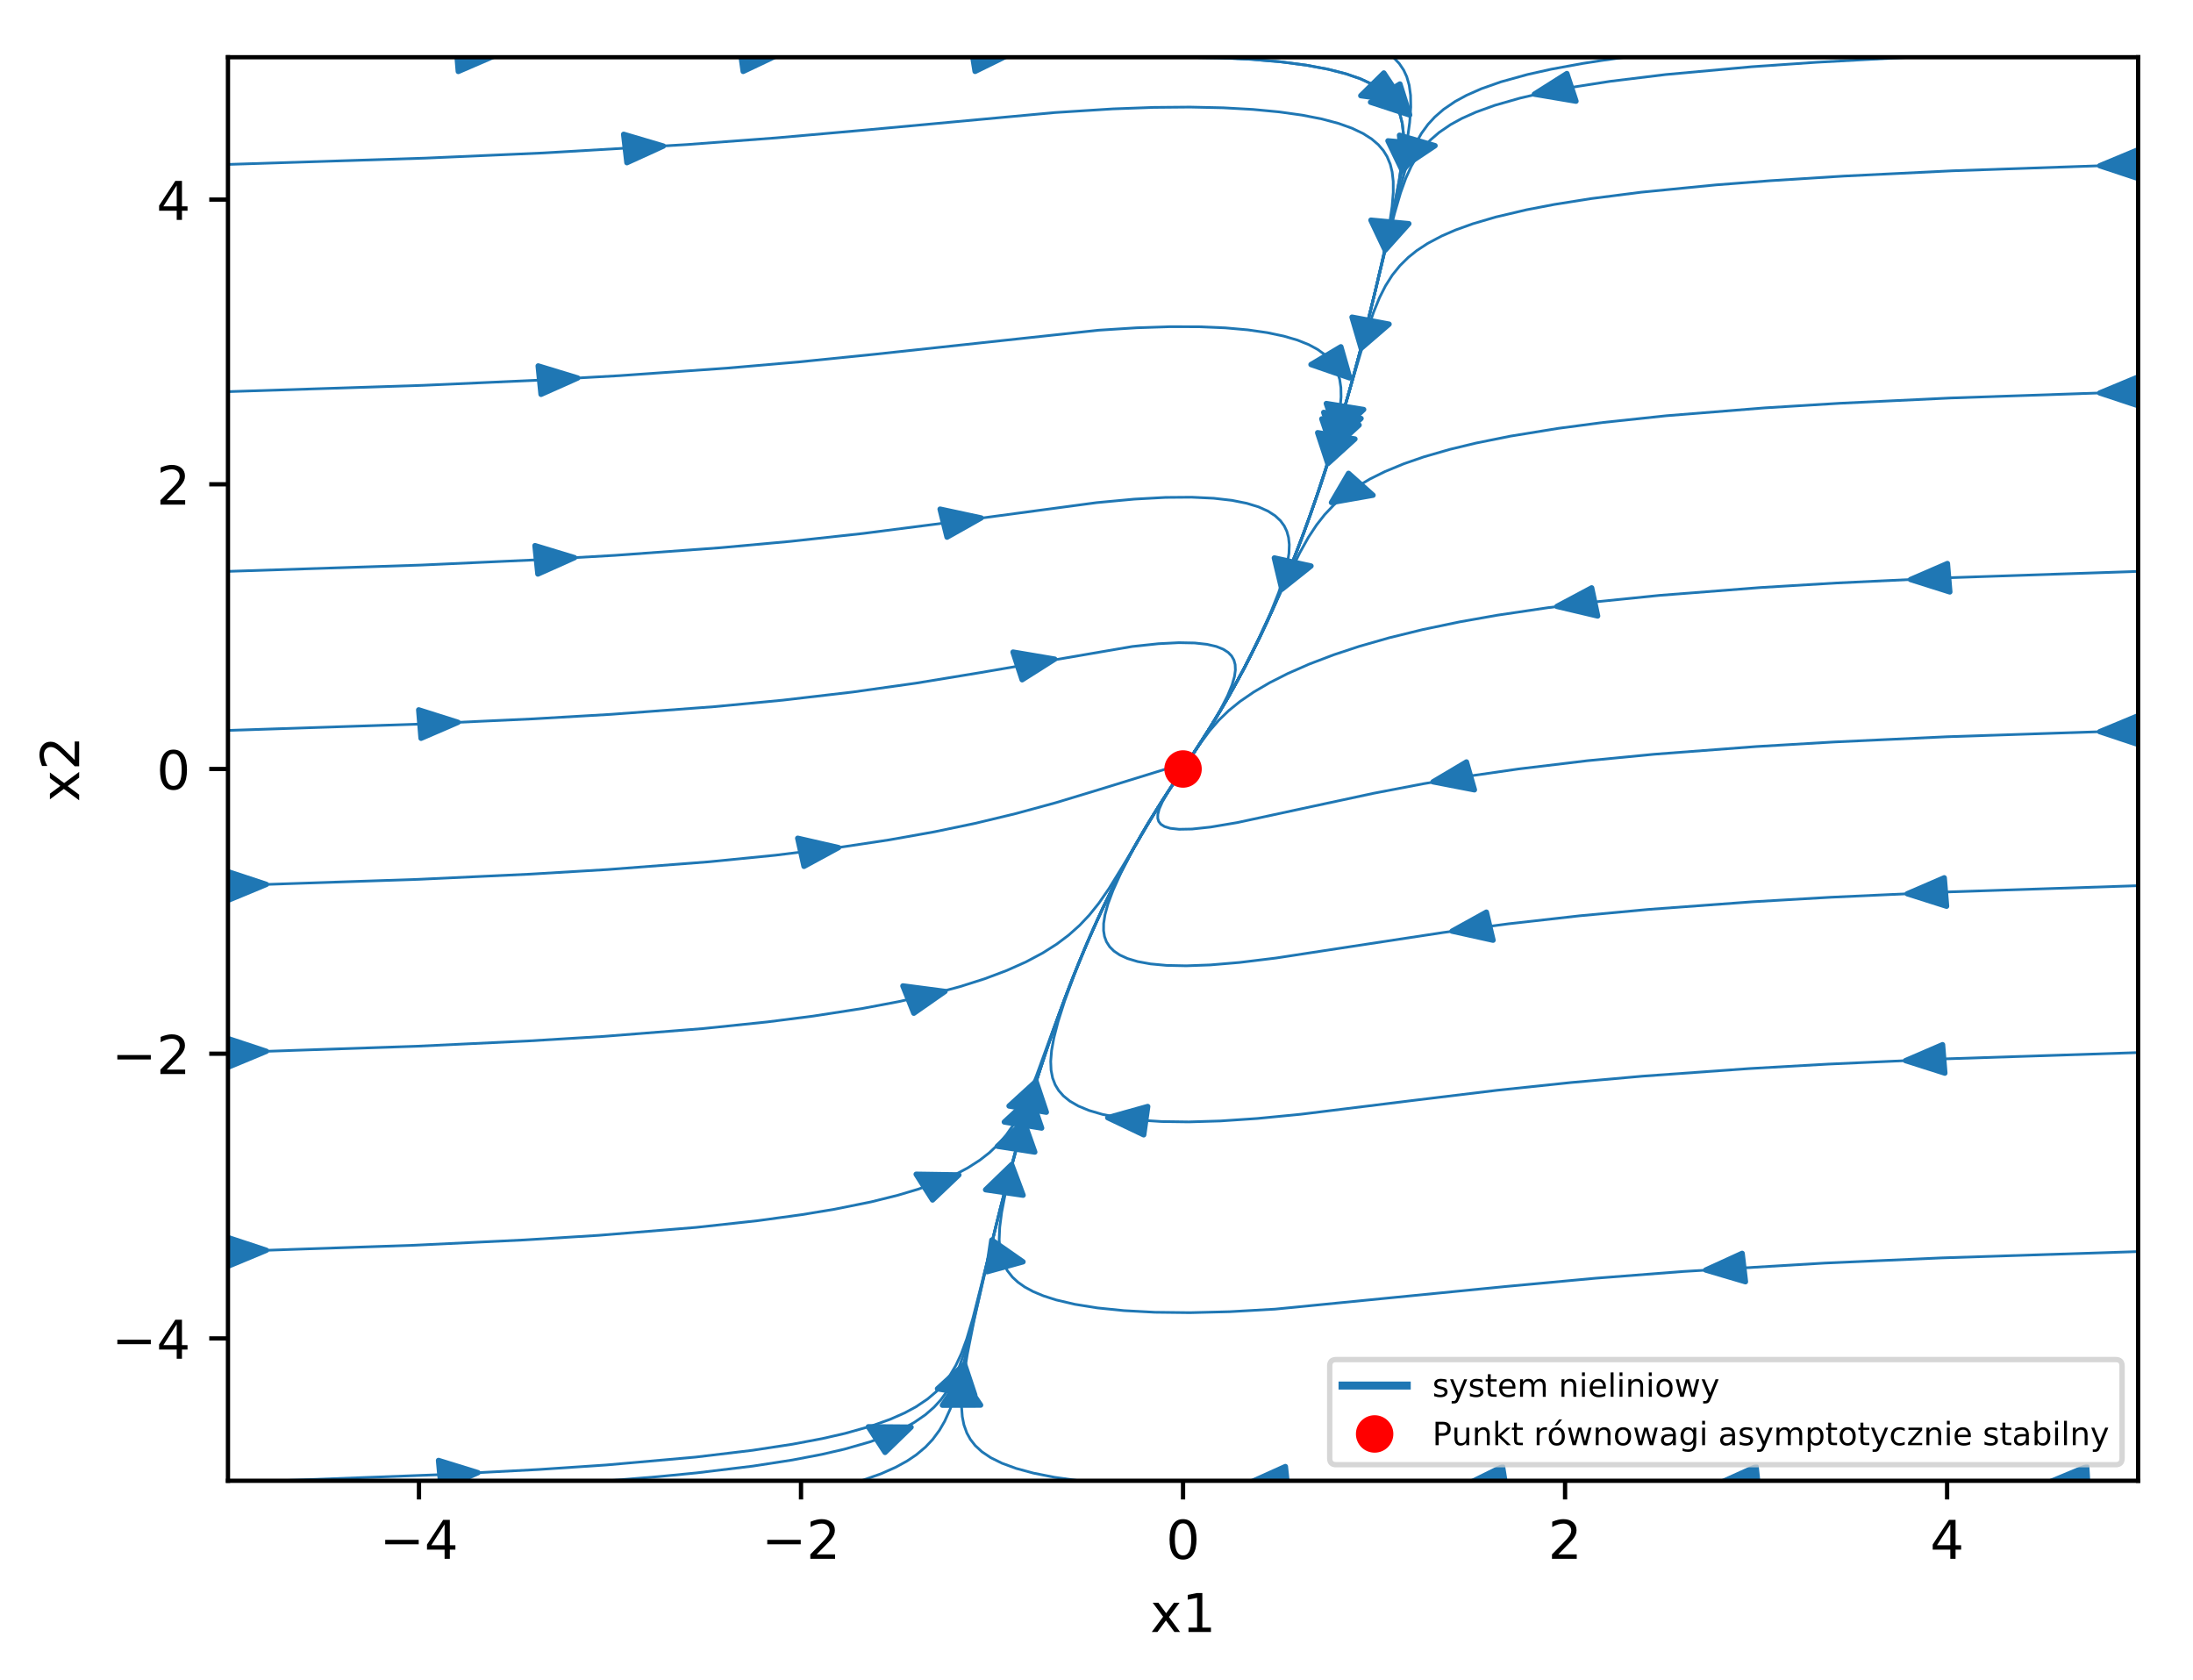 <?xml version="1.0" encoding="utf-8" standalone="no"?>
<!DOCTYPE svg PUBLIC "-//W3C//DTD SVG 1.1//EN"
  "http://www.w3.org/Graphics/SVG/1.1/DTD/svg11.dtd">
<!-- Created with matplotlib (http://matplotlib.org/) -->
<svg height="314pt" version="1.1" viewBox="0 0 410 314" width="410pt" xmlns="http://www.w3.org/2000/svg" xmlns:xlink="http://www.w3.org/1999/xlink">
 <defs>
  <style type="text/css">
*{stroke-linecap:butt;stroke-linejoin:round;}
  </style>
 </defs>
 <g id="figure_1">
  <g id="patch_1">
   <path d="M 0 314.368 
L 410.44 314.368 
L 410.44 0 
L 0 0 
z
" style="fill:#ffffff;"/>
  </g>
  <g id="axes_1">
   <g id="patch_2">
    <path d="M 42.62 276.812 
L 399.74 276.812 
L 399.74 10.7 
L 42.62 10.7 
z
" style="fill:#ffffff;"/>
   </g>
   <g id="patch_3">
    <path clip-path="url(#p839829e3c5)" d="M 263.549 21.494 
L 256.236 19.105 
L 258.967 17.412 
L 258.994 17.394 
L 258.995 17.395 
L 261.726 15.701 
z
" style="fill:#1f77b4;stroke:#1f77b4;stroke-linejoin:miter;"/>
   </g>
   <g id="patch_4">
    <path clip-path="url(#p839829e3c5)" d="M 248.251 86.669 
L 246.348 80.89 
L 249.814 81.476 
L 249.849 81.481 
L 249.848 81.482 
L 253.314 82.067 
z
" style="fill:#1f77b4;stroke:#1f77b4;stroke-linejoin:miter;"/>
   </g>
   <g id="patch_5">
    <path clip-path="url(#p839829e3c5)" d="M 262.185 31.933 
L 259.493 26.331 
L 263.02 26.647 
L 263.056 26.65 
L 263.056 26.65 
L 266.584 26.967 
z
" style="fill:#1f77b4;stroke:#1f77b4;stroke-linejoin:miter;"/>
   </g>
   <g id="patch_6">
    <path clip-path="url(#p839829e3c5)" d="M 239.65 110.16 
L 238.249 104.302 
L 241.657 105.052 
L 241.691 105.06 
L 241.691 105.06 
L 245.099 105.81 
z
" style="fill:#1f77b4;stroke:#1f77b4;stroke-linejoin:miter;"/>
   </g>
   <g id="patch_7">
    <path clip-path="url(#p839829e3c5)" d="M 262.349 31.209 
L 261.649 25.281 
L 264.954 26.254 
L 264.988 26.263 
L 264.987 26.263 
L 268.293 27.235 
z
" style="fill:#1f77b4;stroke:#1f77b4;stroke-linejoin:miter;"/>
   </g>
   <g id="patch_8">
    <path clip-path="url(#p839829e3c5)" d="M 249.444 82.863 
L 247.481 77.095 
L 250.953 77.661 
L 250.988 77.666 
L 250.988 77.667 
L 254.459 78.232 
z
" style="fill:#1f77b4;stroke:#1f77b4;stroke-linejoin:miter;"/>
   </g>
   <g id="patch_9">
    <path clip-path="url(#p839829e3c5)" d="M 286.857 17.599 
L 292.941 13.745 
L 293.789 16.317 
L 293.8 16.342 
L 293.798 16.342 
L 294.645 18.914 
z
" style="fill:#1f77b4;stroke:#1f77b4;stroke-linejoin:miter;"/>
   </g>
   <g id="patch_10">
    <path clip-path="url(#p839829e3c5)" d="M 249.951 81.2 
L 247.964 75.437 
L 251.438 75.994 
L 251.473 76 
L 251.473 76 
L 254.946 76.557 
z
" style="fill:#1f77b4;stroke:#1f77b4;stroke-linejoin:miter;"/>
   </g>
   <g id="patch_11">
    <path clip-path="url(#p839829e3c5)" d="M 392.571 30.983 
L 399.541 28.08 
L 399.705 30.725 
L 399.741 30.751 
L 399.707 30.752 
L 399.87 33.397 
z
" style="fill:#1f77b4;stroke:#1f77b4;stroke-linejoin:miter;"/>
   </g>
   <g id="patch_12">
    <path clip-path="url(#p839829e3c5)" d="M 254.48 65.103 
L 252.773 59.29 
L 256.218 59.941 
L 256.253 59.947 
L 256.252 59.947 
L 259.697 60.598 
z
" style="fill:#1f77b4;stroke:#1f77b4;stroke-linejoin:miter;"/>
   </g>
   <g id="patch_13">
    <path clip-path="url(#p839829e3c5)" d="M 392.57 73.457 
L 399.543 70.557 
L 399.704 73.202 
L 399.741 73.227 
L 399.706 73.229 
L 399.867 75.874 
z
" style="fill:#1f77b4;stroke:#1f77b4;stroke-linejoin:miter;"/>
   </g>
   <g id="patch_14">
    <path clip-path="url(#p839829e3c5)" d="M 248.927 93.941 
L 252.123 88.488 
L 254.399 90.521 
L 254.423 90.541 
L 254.422 90.541 
L 256.699 92.574 
z
" style="fill:#1f77b4;stroke:#1f77b4;stroke-linejoin:miter;"/>
   </g>
   <g id="patch_15">
    <path clip-path="url(#p839829e3c5)" d="M 357.182 108.334 
L 364.086 105.343 
L 364.309 107.986 
L 364.332 108.011 
L 364.311 108.012 
L 364.535 110.655 
z
" style="fill:#1f77b4;stroke:#1f77b4;stroke-linejoin:miter;"/>
   </g>
   <g id="patch_16">
    <path clip-path="url(#p839829e3c5)" d="M 291.08 113.359 
L 297.574 109.897 
L 298.131 112.512 
L 298.141 112.538 
L 298.137 112.539 
L 298.693 115.154 
z
" style="fill:#1f77b4;stroke:#1f77b4;stroke-linejoin:miter;"/>
   </g>
   <g id="patch_17">
    <path clip-path="url(#p839829e3c5)" d="M 392.569 136.78 
L 399.546 133.885 
L 399.704 136.53 
L 399.741 136.555 
L 399.705 136.556 
L 399.863 139.202 
z
" style="fill:#1f77b4;stroke:#1f77b4;stroke-linejoin:miter;"/>
   </g>
   <g id="patch_18">
    <path clip-path="url(#p839829e3c5)" d="M 267.925 146.153 
L 274.167 142.443 
L 274.907 145.033 
L 274.917 145.058 
L 274.914 145.059 
L 275.654 147.648 
z
" style="fill:#1f77b4;stroke:#1f77b4;stroke-linejoin:miter;"/>
   </g>
   <g id="patch_19">
    <path clip-path="url(#p839829e3c5)" d="M 356.581 167.079 
L 363.491 164.097 
L 363.709 166.74 
L 363.732 166.765 
L 363.711 166.766 
L 363.928 169.409 
z
" style="fill:#1f77b4;stroke:#1f77b4;stroke-linejoin:miter;"/>
   </g>
   <g id="patch_20">
    <path clip-path="url(#p839829e3c5)" d="M 271.48 174.067 
L 277.891 170.519 
L 278.51 173.126 
L 278.52 173.152 
L 278.517 173.152 
L 279.136 175.76 
z
" style="fill:#1f77b4;stroke:#1f77b4;stroke-linejoin:miter;"/>
   </g>
   <g id="patch_21">
    <path clip-path="url(#p839829e3c5)" d="M 356.261 198.274 
L 363.175 195.296 
L 363.389 197.939 
L 363.413 197.965 
L 363.391 197.966 
L 363.606 200.609 
z
" style="fill:#1f77b4;stroke:#1f77b4;stroke-linejoin:miter;"/>
   </g>
   <g id="patch_22">
    <path clip-path="url(#p839829e3c5)" d="M 207.098 208.94 
L 214.575 206.851 
L 214.203 209.484 
L 214.2 209.511 
L 214.199 209.511 
L 213.827 212.144 
z
" style="fill:#1f77b4;stroke:#1f77b4;stroke-linejoin:miter;"/>
   </g>
   <g id="patch_23">
    <path clip-path="url(#p839829e3c5)" d="M 318.902 237.417 
L 325.708 234.304 
L 326.016 236.942 
L 326.031 236.968 
L 326.019 236.968 
L 326.328 239.606 
z
" style="fill:#1f77b4;stroke:#1f77b4;stroke-linejoin:miter;"/>
   </g>
   <g id="patch_24">
    <path clip-path="url(#p839829e3c5)" d="M 185.43 231.818 
L 191.259 235.886 
L 187.926 236.805 
L 187.893 236.815 
L 187.893 236.814 
L 184.56 237.733 
z
" style="fill:#1f77b4;stroke:#1f77b4;stroke-linejoin:miter;"/>
   </g>
   <g id="patch_25">
    <path clip-path="url(#p839829e3c5)" d="M 383.153 277.057 
L 390.125 274.155 
L 390.288 276.8 
L 390.322 276.825 
L 390.289 276.826 
L 390.452 279.471 
z
" style="fill:#1f77b4;stroke:#1f77b4;stroke-linejoin:miter;"/>
   </g>
   <g id="patch_26">
    <path clip-path="url(#p839829e3c5)" d="M 321.485 277.244 
L 328.314 274.16 
L 328.602 276.799 
L 328.618 276.825 
L 328.605 276.826 
L 328.893 279.465 
z
" style="fill:#1f77b4;stroke:#1f77b4;stroke-linejoin:miter;"/>
   </g>
   <g id="patch_27">
    <path clip-path="url(#p839829e3c5)" d="M 274.249 277.455 
L 280.908 274.171 
L 281.337 276.799 
L 281.346 276.825 
L 281.342 276.826 
L 281.771 279.454 
z
" style="fill:#1f77b4;stroke:#1f77b4;stroke-linejoin:miter;"/>
   </g>
   <g id="patch_28">
    <path clip-path="url(#p839829e3c5)" d="M 233.478 277.235 
L 240.314 274.159 
L 240.596 276.799 
L 240.601 276.825 
L 240.599 276.825 
L 240.881 279.465 
z
" style="fill:#1f77b4;stroke:#1f77b4;stroke-linejoin:miter;"/>
   </g>
   <g id="patch_29">
    <path clip-path="url(#p839829e3c5)" d="M 179.741 257.354 
L 183.334 262.669 
L 179.78 262.677 
L 179.745 262.677 
L 179.745 262.677 
L 176.191 262.685 
z
" style="fill:#1f77b4;stroke:#1f77b4;stroke-linejoin:miter;"/>
   </g>
   <g id="patch_30">
    <path clip-path="url(#p839829e3c5)" d="M 193.698 202.14 
L 195.621 207.916 
L 192.154 207.337 
L 192.119 207.331 
L 192.119 207.331 
L 188.652 206.752 
z
" style="fill:#1f77b4;stroke:#1f77b4;stroke-linejoin:miter;"/>
   </g>
   <g id="patch_31">
    <path clip-path="url(#p839829e3c5)" d="M 180.326 255.01 
L 182.244 260.786 
L 178.777 260.205 
L 178.742 260.2 
L 178.742 260.199 
L 175.275 259.618 
z
" style="fill:#1f77b4;stroke:#1f77b4;stroke-linejoin:miter;"/>
   </g>
   <g id="patch_32">
    <path clip-path="url(#p839829e3c5)" d="M 192.775 205.111 
L 194.745 210.877 
L 191.273 210.314 
L 191.238 210.308 
L 191.238 210.308 
L 187.766 209.745 
z
" style="fill:#1f77b4;stroke:#1f77b4;stroke-linejoin:miter;"/>
   </g>
   <g id="patch_33">
    <path clip-path="url(#p839829e3c5)" d="M 170.33 266.793 
L 165.469 271.513 
L 163.915 269.132 
L 163.898 269.109 
L 163.899 269.108 
L 162.345 266.727 
z
" style="fill:#1f77b4;stroke:#1f77b4;stroke-linejoin:miter;"/>
   </g>
   <g id="patch_34">
    <path clip-path="url(#p839829e3c5)" d="M 191.427 209.611 
L 193.461 215.365 
L 189.983 214.824 
L 189.948 214.818 
L 189.948 214.818 
L 186.47 214.276 
z
" style="fill:#1f77b4;stroke:#1f77b4;stroke-linejoin:miter;"/>
   </g>
   <g id="patch_35">
    <path clip-path="url(#p839829e3c5)" d="M 89.36 275.302 
L 82.485 278.328 
L 82.237 275.687 
L 82.216 275.662 
L 82.234 275.661 
L 81.986 273.019 
z
" style="fill:#1f77b4;stroke:#1f77b4;stroke-linejoin:miter;"/>
   </g>
   <g id="patch_36">
    <path clip-path="url(#p839829e3c5)" d="M 189.141 217.698 
L 191.277 223.431 
L 187.79 222.924 
L 187.755 222.919 
L 187.755 222.919 
L 184.267 222.411 
z
" style="fill:#1f77b4;stroke:#1f77b4;stroke-linejoin:miter;"/>
   </g>
   <g id="patch_37">
    <path clip-path="url(#p839829e3c5)" d="M 49.79 233.726 
L 42.818 236.627 
L 42.656 233.982 
L 42.619 233.957 
L 42.654 233.956 
L 42.492 231.311 
z
" style="fill:#1f77b4;stroke:#1f77b4;stroke-linejoin:miter;"/>
   </g>
   <g id="patch_38">
    <path clip-path="url(#p839829e3c5)" d="M 179.269 219.639 
L 174.346 224.324 
L 172.823 221.932 
L 172.807 221.908 
L 172.808 221.908 
L 171.285 219.515 
z
" style="fill:#1f77b4;stroke:#1f77b4;stroke-linejoin:miter;"/>
   </g>
   <g id="patch_39">
    <path clip-path="url(#p839829e3c5)" d="M 49.791 196.529 
L 42.817 199.428 
L 42.656 196.782 
L 42.62 196.757 
L 42.655 196.756 
L 42.494 194.111 
z
" style="fill:#1f77b4;stroke:#1f77b4;stroke-linejoin:miter;"/>
   </g>
   <g id="patch_40">
    <path clip-path="url(#p839829e3c5)" d="M 176.673 185.341 
L 170.846 189.41 
L 169.832 186.872 
L 169.82 186.847 
L 169.822 186.847 
L 168.808 184.309 
z
" style="fill:#1f77b4;stroke:#1f77b4;stroke-linejoin:miter;"/>
   </g>
   <g id="patch_41">
    <path clip-path="url(#p839829e3c5)" d="M 49.791 165.331 
L 42.815 168.227 
L 42.657 165.582 
L 42.62 165.556 
L 42.655 165.555 
L 42.496 162.91 
z
" style="fill:#1f77b4;stroke:#1f77b4;stroke-linejoin:miter;"/>
   </g>
   <g id="patch_42">
    <path clip-path="url(#p839829e3c5)" d="M 156.774 158.45 
L 150.319 161.953 
L 149.733 159.341 
L 149.723 159.316 
L 149.727 159.315 
L 149.141 156.704 
z
" style="fill:#1f77b4;stroke:#1f77b4;stroke-linejoin:miter;"/>
   </g>
   <g id="patch_43">
    <path clip-path="url(#p839829e3c5)" d="M 85.63 135.03 
L 78.721 138.014 
L 78.502 135.371 
L 78.479 135.345 
L 78.5 135.344 
L 78.281 132.702 
z
" style="fill:#1f77b4;stroke:#1f77b4;stroke-linejoin:miter;"/>
   </g>
   <g id="patch_44">
    <path clip-path="url(#p839829e3c5)" d="M 197.184 123.22 
L 191.097 127.072 
L 190.251 124.5 
L 190.241 124.475 
L 190.243 124.475 
L 189.397 121.903 
z
" style="fill:#1f77b4;stroke:#1f77b4;stroke-linejoin:miter;"/>
   </g>
   <g id="patch_45">
    <path clip-path="url(#p839829e3c5)" d="M 107.411 104.248 
L 100.563 107.308 
L 100.291 104.668 
L 100.274 104.643 
L 100.288 104.642 
L 100.017 102.002 
z
" style="fill:#1f77b4;stroke:#1f77b4;stroke-linejoin:miter;"/>
   </g>
   <g id="patch_46">
    <path clip-path="url(#p839829e3c5)" d="M 183.432 96.828 
L 177.058 100.413 
L 176.412 97.809 
L 176.403 97.783 
L 176.405 97.783 
L 175.76 95.179 
z
" style="fill:#1f77b4;stroke:#1f77b4;stroke-linejoin:miter;"/>
   </g>
   <g id="patch_47">
    <path clip-path="url(#p839829e3c5)" d="M 108.007 70.663 
L 101.152 73.715 
L 100.886 71.074 
L 100.869 71.049 
L 100.884 71.048 
L 100.618 68.407 
z
" style="fill:#1f77b4;stroke:#1f77b4;stroke-linejoin:miter;"/>
   </g>
   <g id="patch_48">
    <path clip-path="url(#p839829e3c5)" d="M 252.345 70.65 
L 245.101 68.147 
L 247.88 66.496 
L 247.908 66.479 
L 247.908 66.48 
L 250.687 64.829 
z
" style="fill:#1f77b4;stroke:#1f77b4;stroke-linejoin:miter;"/>
   </g>
   <g id="patch_49">
    <path clip-path="url(#p839829e3c5)" d="M 124.018 27.306 
L 117.206 30.411 
L 116.903 27.773 
L 116.888 27.747 
L 116.9 27.746 
L 116.597 25.108 
z
" style="fill:#1f77b4;stroke:#1f77b4;stroke-linejoin:miter;"/>
   </g>
   <g id="patch_50">
    <path clip-path="url(#p839829e3c5)" d="M 258.966 46.769 
L 256.307 41.158 
L 259.833 41.486 
L 259.868 41.489 
L 259.868 41.489 
L 263.394 41.817 
z
" style="fill:#1f77b4;stroke:#1f77b4;stroke-linejoin:miter;"/>
   </g>
   <g id="patch_51">
    <path clip-path="url(#p839829e3c5)" d="M 92.592 10.372 
L 85.682 13.355 
L 85.464 10.712 
L 85.441 10.687 
L 85.462 10.686 
L 85.243 8.043 
z
" style="fill:#1f77b4;stroke:#1f77b4;stroke-linejoin:miter;"/>
   </g>
   <g id="patch_52">
    <path clip-path="url(#p839829e3c5)" d="M 145.682 10.15 
L 138.946 13.346 
L 138.579 10.713 
L 138.568 10.687 
L 138.575 10.686 
L 138.209 8.052 
z
" style="fill:#1f77b4;stroke:#1f77b4;stroke-linejoin:miter;"/>
   </g>
   <g id="patch_53">
    <path clip-path="url(#p839829e3c5)" d="M 188.971 10.067 
L 182.304 13.342 
L 181.882 10.713 
L 181.874 10.687 
L 181.877 10.687 
L 181.455 8.057 
z
" style="fill:#1f77b4;stroke:#1f77b4;stroke-linejoin:miter;"/>
   </g>
   <g id="patch_54">
    <path clip-path="url(#p839829e3c5)" d="M 262.26 18.974 
L 254.409 17.886 
L 256.553 15.774 
L 256.574 15.753 
L 256.575 15.753 
L 258.718 13.641 
z
" style="fill:#1f77b4;stroke:#1f77b4;stroke-linejoin:miter;"/>
   </g>
   <g id="patch_55">
    <path clip-path="url(#p839829e3c5)" d="M 249.068 84.078 
L 247.124 78.307 
L 250.593 78.879 
L 250.628 78.884 
L 250.628 78.885 
L 254.098 79.457 
z
" style="fill:#1f77b4;stroke:#1f77b4;stroke-linejoin:miter;"/>
   </g>
   <g id="matplotlib.axis_1">
    <g id="xtick_1">
     <g id="line2d_1">
      <defs>
       <path d="M 0 0 
L 0 3.5 
" id="m67c735882a" style="stroke:#000000;stroke-width:0.8;"/>
      </defs>
      <g>
       <use style="stroke:#000000;stroke-width:0.8;" x="78.332" xlink:href="#m67c735882a" y="276.812"/>
      </g>
     </g>
     <g id="text_1">
      <!-- −4 -->
      <defs>
       <path d="M 10.594 35.5 
L 73.188 35.5 
L 73.188 27.203 
L 10.594 27.203 
z
" id="DejaVuSans-2212"/>
       <path d="M 37.797 64.312 
L 12.891 25.391 
L 37.797 25.391 
z
M 35.203 72.906 
L 47.609 72.906 
L 47.609 25.391 
L 58.016 25.391 
L 58.016 17.188 
L 47.609 17.188 
L 47.609 0 
L 37.797 0 
L 37.797 17.188 
L 4.891 17.188 
L 4.891 26.703 
z
" id="DejaVuSans-34"/>
      </defs>
      <g transform="translate(70.961 291.41)scale(0.1 -0.1)">
       <use xlink:href="#DejaVuSans-2212"/>
       <use x="83.789" xlink:href="#DejaVuSans-34"/>
      </g>
     </g>
    </g>
    <g id="xtick_2">
     <g id="line2d_2">
      <g>
       <use style="stroke:#000000;stroke-width:0.8;" x="149.756" xlink:href="#m67c735882a" y="276.812"/>
      </g>
     </g>
     <g id="text_2">
      <!-- −2 -->
      <defs>
       <path d="M 19.188 8.297 
L 53.609 8.297 
L 53.609 0 
L 7.328 0 
L 7.328 8.297 
Q 12.938 14.109 22.625 23.891 
Q 32.328 33.688 34.812 36.531 
Q 39.547 41.844 41.422 45.531 
Q 43.312 49.219 43.312 52.781 
Q 43.312 58.594 39.234 62.25 
Q 35.156 65.922 28.609 65.922 
Q 23.969 65.922 18.812 64.312 
Q 13.672 62.703 7.812 59.422 
L 7.812 69.391 
Q 13.766 71.781 18.938 73 
Q 24.125 74.219 28.422 74.219 
Q 39.75 74.219 46.484 68.547 
Q 53.219 62.891 53.219 53.422 
Q 53.219 48.922 51.531 44.891 
Q 49.859 40.875 45.406 35.406 
Q 44.188 33.984 37.641 27.219 
Q 31.109 20.453 19.188 8.297 
" id="DejaVuSans-32"/>
      </defs>
      <g transform="translate(142.385 291.41)scale(0.1 -0.1)">
       <use xlink:href="#DejaVuSans-2212"/>
       <use x="83.789" xlink:href="#DejaVuSans-32"/>
      </g>
     </g>
    </g>
    <g id="xtick_3">
     <g id="line2d_3">
      <g>
       <use style="stroke:#000000;stroke-width:0.8;" x="221.18" xlink:href="#m67c735882a" y="276.812"/>
      </g>
     </g>
     <g id="text_3">
      <!-- 0 -->
      <defs>
       <path d="M 31.781 66.406 
Q 24.172 66.406 20.328 58.906 
Q 16.5 51.422 16.5 36.375 
Q 16.5 21.391 20.328 13.891 
Q 24.172 6.391 31.781 6.391 
Q 39.453 6.391 43.281 13.891 
Q 47.125 21.391 47.125 36.375 
Q 47.125 51.422 43.281 58.906 
Q 39.453 66.406 31.781 66.406 
M 31.781 74.219 
Q 44.047 74.219 50.516 64.516 
Q 56.984 54.828 56.984 36.375 
Q 56.984 17.969 50.516 8.266 
Q 44.047 -1.422 31.781 -1.422 
Q 19.531 -1.422 13.062 8.266 
Q 6.594 17.969 6.594 36.375 
Q 6.594 54.828 13.062 64.516 
Q 19.531 74.219 31.781 74.219 
" id="DejaVuSans-30"/>
      </defs>
      <g transform="translate(217.999 291.41)scale(0.1 -0.1)">
       <use xlink:href="#DejaVuSans-30"/>
      </g>
     </g>
    </g>
    <g id="xtick_4">
     <g id="line2d_4">
      <g>
       <use style="stroke:#000000;stroke-width:0.8;" x="292.604" xlink:href="#m67c735882a" y="276.812"/>
      </g>
     </g>
     <g id="text_4">
      <!-- 2 -->
      <g transform="translate(289.423 291.41)scale(0.1 -0.1)">
       <use xlink:href="#DejaVuSans-32"/>
      </g>
     </g>
    </g>
    <g id="xtick_5">
     <g id="line2d_5">
      <g>
       <use style="stroke:#000000;stroke-width:0.8;" x="364.028" xlink:href="#m67c735882a" y="276.812"/>
      </g>
     </g>
     <g id="text_5">
      <!-- 4 -->
      <g transform="translate(360.847 291.41)scale(0.1 -0.1)">
       <use xlink:href="#DejaVuSans-34"/>
      </g>
     </g>
    </g>
    <g id="text_6">
     <!-- x1 -->
     <defs>
      <path d="M 54.891 54.688 
L 35.109 28.078 
L 55.906 0 
L 45.312 0 
L 29.391 21.484 
L 13.484 0 
L 2.875 0 
L 24.125 28.609 
L 4.688 54.688 
L 15.281 54.688 
L 29.781 35.203 
L 44.281 54.688 
z
" id="DejaVuSans-78"/>
      <path d="M 12.406 8.297 
L 28.516 8.297 
L 28.516 63.922 
L 10.984 60.406 
L 10.984 69.391 
L 28.422 72.906 
L 38.281 72.906 
L 38.281 8.297 
L 54.391 8.297 
L 54.391 0 
L 12.406 0 
z
" id="DejaVuSans-31"/>
     </defs>
     <g transform="translate(215.04 305.089)scale(0.1 -0.1)">
      <use xlink:href="#DejaVuSans-78"/>
      <use x="59.18" xlink:href="#DejaVuSans-31"/>
     </g>
    </g>
   </g>
   <g id="matplotlib.axis_2">
    <g id="ytick_1">
     <g id="line2d_6">
      <defs>
       <path d="M 0 0 
L -3.5 0 
" id="m9917d91c9e" style="stroke:#000000;stroke-width:0.8;"/>
      </defs>
      <g>
       <use style="stroke:#000000;stroke-width:0.8;" x="42.62" xlink:href="#m9917d91c9e" y="250.201"/>
      </g>
     </g>
     <g id="text_7">
      <!-- −4 -->
      <g transform="translate(20.878 254)scale(0.1 -0.1)">
       <use xlink:href="#DejaVuSans-2212"/>
       <use x="83.789" xlink:href="#DejaVuSans-34"/>
      </g>
     </g>
    </g>
    <g id="ytick_2">
     <g id="line2d_7">
      <g>
       <use style="stroke:#000000;stroke-width:0.8;" x="42.62" xlink:href="#m9917d91c9e" y="196.978"/>
      </g>
     </g>
     <g id="text_8">
      <!-- −2 -->
      <g transform="translate(20.878 200.778)scale(0.1 -0.1)">
       <use xlink:href="#DejaVuSans-2212"/>
       <use x="83.789" xlink:href="#DejaVuSans-32"/>
      </g>
     </g>
    </g>
    <g id="ytick_3">
     <g id="line2d_8">
      <g>
       <use style="stroke:#000000;stroke-width:0.8;" x="42.62" xlink:href="#m9917d91c9e" y="143.756"/>
      </g>
     </g>
     <g id="text_9">
      <!-- 0 -->
      <g transform="translate(29.258 147.555)scale(0.1 -0.1)">
       <use xlink:href="#DejaVuSans-30"/>
      </g>
     </g>
    </g>
    <g id="ytick_4">
     <g id="line2d_9">
      <g>
       <use style="stroke:#000000;stroke-width:0.8;" x="42.62" xlink:href="#m9917d91c9e" y="90.534"/>
      </g>
     </g>
     <g id="text_10">
      <!-- 2 -->
      <g transform="translate(29.258 94.333)scale(0.1 -0.1)">
       <use xlink:href="#DejaVuSans-32"/>
      </g>
     </g>
    </g>
    <g id="ytick_5">
     <g id="line2d_10">
      <g>
       <use style="stroke:#000000;stroke-width:0.8;" x="42.62" xlink:href="#m9917d91c9e" y="37.311"/>
      </g>
     </g>
     <g id="text_11">
      <!-- 4 -->
      <g transform="translate(29.258 41.11)scale(0.1 -0.1)">
       <use xlink:href="#DejaVuSans-34"/>
      </g>
     </g>
    </g>
    <g id="text_12">
     <!-- x2 -->
     <g transform="translate(14.798 149.897)rotate(-90)scale(0.1 -0.1)">
      <use xlink:href="#DejaVuSans-78"/>
      <use x="59.18" xlink:href="#DejaVuSans-32"/>
     </g>
    </g>
   </g>
   <g id="line2d_11">
    <path clip-path="url(#p839829e3c5)" d="M 221.18 10.7 
L 227.973 10.803 
L 234.079 11.098 
L 239.498 11.565 
L 244.221 12.183 
L 248.253 12.932 
L 251.619 13.79 
L 254.368 14.74 
L 256.563 15.763 
L 258.279 16.845 
L 259.59 17.971 
L 260.569 19.131 
L 261.279 20.316 
L 261.774 21.519 
L 262.161 23.04 
L 262.373 24.878 
L 262.384 27.027 
L 262.163 29.784 
L 261.59 33.728 
L 260.518 39.376 
L 258.586 48.242 
L 256.011 59.008 
L 253.281 69.482 
L 250.546 79.101 
L 247.826 87.865 
L 245.081 95.961 
L 242.344 103.346 
L 239.598 110.126 
L 236.794 116.459 
L 233.935 122.367 
L 231.011 127.9 
L 227.943 133.23 
L 224.569 138.638 
L 221.18 143.756 
L 221.18 143.756 
" style="fill:none;stroke:#1f77b4;stroke-linecap:square;stroke-width:0.5;"/>
   </g>
   <g id="line2d_12">
    <path clip-path="url(#p839829e3c5)" d="M 260.484 10.7 
L 261.613 11.889 
L 262.432 13.107 
L 263.005 14.346 
L 263.457 15.913 
L 263.717 17.81 
L 263.757 20.031 
L 263.553 22.881 
L 263.038 26.648 
L 261.98 32.502 
L 260.06 41.707 
L 257.434 53.186 
L 254.712 64.106 
L 251.977 74.173 
L 249.246 83.384 
L 246.541 91.743 
L 243.825 99.432 
L 241.072 106.561 
L 238.281 113.171 
L 235.477 119.246 
L 232.587 124.977 
L 229.596 130.412 
L 226.419 135.723 
L 222.735 141.432 
L 221.18 143.756 
L 221.18 143.756 
" style="fill:none;stroke:#1f77b4;stroke-linecap:square;stroke-width:0.5;"/>
   </g>
   <g id="line2d_13">
    <path clip-path="url(#p839829e3c5)" d="M 303.791 10.7 
L 299.485 11.299 
L 295.845 11.869 
L 290.021 12.936 
L 285.571 13.927 
L 280.587 15.308 
L 276.944 16.593 
L 274.191 17.808 
L 272.056 18.968 
L 269.881 20.45 
L 268.241 21.876 
L 266.972 23.259 
L 265.747 24.942 
L 264.633 26.908 
L 263.645 29.148 
L 262.665 31.961 
L 261.548 35.924 
L 259.84 42.987 
L 255.724 60.166 
L 252.99 70.549 
L 250.255 80.076 
L 247.537 88.749 
L 244.798 96.754 
L 242.071 104.048 
L 239.338 110.737 
L 236.554 116.976 
L 233.721 122.789 
L 230.791 128.297 
L 227.69 133.649 
L 224.279 139.084 
L 221.18 143.756 
L 221.18 143.756 
" style="fill:none;stroke:#1f77b4;stroke-linecap:square;stroke-width:0.5;"/>
   </g>
   <g id="line2d_14">
    <path clip-path="url(#p839829e3c5)" d="M 356.918 10.7 
L 339.59 11.643 
L 327.496 12.477 
L 311.431 13.932 
L 301.082 15.195 
L 293.796 16.329 
L 288.376 17.369 
L 284.19 18.338 
L 279.453 19.691 
L 275.955 20.952 
L 273.29 22.146 
L 271.209 23.287 
L 269.074 24.744 
L 267.453 26.147 
L 266.19 27.506 
L 264.963 29.159 
L 263.841 31.091 
L 262.839 33.289 
L 261.843 36.048 
L 260.708 39.93 
L 259.047 46.558 
L 254.648 64.36 
L 251.911 74.406 
L 249.181 83.596 
L 246.476 91.935 
L 243.761 99.603 
L 241.011 106.711 
L 238.224 113.3 
L 235.425 119.354 
L 232.541 125.063 
L 229.56 130.476 
L 226.37 135.802 
L 222.667 141.534 
L 221.18 143.756 
L 221.18 143.756 
" style="fill:none;stroke:#1f77b4;stroke-linecap:square;stroke-width:0.5;"/>
   </g>
   <g id="line2d_15">
    <path clip-path="url(#p839829e3c5)" d="M 399.74 30.737 
L 365.107 31.925 
L 344.725 32.916 
L 330.936 33.783 
L 320.834 34.561 
L 306.81 35.934 
L 297.401 37.136 
L 290.59 38.219 
L 285.411 39.213 
L 279.608 40.58 
L 275.342 41.836 
L 272.087 43.009 
L 269.533 44.118 
L 266.894 45.518 
L 264.87 46.849 
L 263.28 48.126 
L 261.724 49.665 
L 260.293 51.444 
L 259.021 53.449 
L 257.9 55.67 
L 256.798 58.364 
L 255.556 62.013 
L 253.706 68.24 
L 249.259 83.358 
L 246.486 91.909 
L 243.77 99.581 
L 241.02 106.691 
L 238.231 113.284 
L 235.432 119.34 
L 232.547 125.052 
L 229.565 130.468 
L 226.373 135.796 
L 222.675 141.521 
L 221.18 143.756 
L 221.18 143.756 
" style="fill:none;stroke:#1f77b4;stroke-linecap:square;stroke-width:0.5;"/>
   </g>
   <g id="line2d_16">
    <path clip-path="url(#p839829e3c5)" d="M 399.74 73.214 
L 364.674 74.401 
L 343.98 75.387 
L 329.921 76.247 
L 311.533 77.719 
L 299.72 78.972 
L 291.329 80.077 
L 282.353 81.538 
L 275.939 82.83 
L 271.092 83.998 
L 266.191 85.409 
L 262.47 86.693 
L 258.913 88.162 
L 256.179 89.515 
L 253.636 91.02 
L 251.361 92.651 
L 249.371 94.388 
L 247.645 96.219 
L 246.144 98.132 
L 244.604 100.473 
L 243.006 103.336 
L 241.031 107.366 
L 233.37 123.486 
L 230.34 129.107 
L 227.192 134.47 
L 223.687 139.991 
L 221.18 143.756 
L 221.18 143.756 
" style="fill:none;stroke:#1f77b4;stroke-linecap:square;stroke-width:0.5;"/>
   </g>
   <g id="line2d_17">
    <path clip-path="url(#p839829e3c5)" d="M 399.74 106.813 
L 364.331 107.998 
L 343.39 108.981 
L 329.113 109.836 
L 310.329 111.293 
L 298.139 112.525 
L 289.38 113.603 
L 279.866 115.015 
L 272.928 116.246 
L 266.039 117.681 
L 259.718 119.228 
L 254.148 120.82 
L 249.34 122.408 
L 244.797 124.136 
L 240.782 125.899 
L 237.376 127.623 
L 234.402 129.366 
L 231.828 131.133 
L 229.727 132.837 
L 227.864 134.637 
L 226.185 136.575 
L 224.356 139.05 
L 221.18 143.756 
L 221.18 143.756 
" style="fill:none;stroke:#1f77b4;stroke-linecap:square;stroke-width:0.5;"/>
   </g>
   <g id="line2d_18">
    <path clip-path="url(#p839829e3c5)" d="M 399.74 136.542 
L 364.028 137.726 
L 342.866 138.706 
L 328.397 139.556 
L 309.256 140.999 
L 296.723 142.213 
L 283.906 143.749 
L 274.913 145.045 
L 266.146 146.509 
L 256.794 148.298 
L 245.511 150.718 
L 231.32 153.772 
L 226.342 154.61 
L 222.863 154.981 
L 220.445 155.026 
L 218.797 154.846 
L 217.711 154.514 
L 217.033 154.085 
L 216.63 153.564 
L 216.452 152.974 
L 216.464 152.232 
L 216.721 151.238 
L 217.326 149.871 
L 218.486 147.856 
L 221.008 144.013 
L 221.18 143.756 
L 221.18 143.756 
" style="fill:none;stroke:#1f77b4;stroke-linecap:square;stroke-width:0.5;"/>
   </g>
   <g id="line2d_19">
    <path clip-path="url(#p839829e3c5)" d="M 399.74 165.569 
L 363.731 166.752 
L 342.353 167.729 
L 327.694 168.574 
L 308.199 170.005 
L 295.325 171.2 
L 282 172.699 
L 269.86 174.32 
L 255.762 176.464 
L 238.555 179.094 
L 231.766 179.92 
L 226.273 180.382 
L 221.774 180.547 
L 218.089 180.469 
L 215.096 180.192 
L 212.698 179.755 
L 210.809 179.191 
L 209.353 178.527 
L 208.259 177.788 
L 207.465 176.993 
L 206.862 176.051 
L 206.502 175.077 
L 206.322 173.976 
L 206.333 172.646 
L 206.587 170.999 
L 207.147 168.97 
L 208.091 166.441 
L 209.548 163.216 
L 211.62 159.195 
L 214.291 154.506 
L 217.513 149.307 
L 221.18 143.756 
L 221.18 143.756 
" style="fill:none;stroke:#1f77b4;stroke-linecap:square;stroke-width:0.5;"/>
   </g>
   <g id="line2d_20">
    <path clip-path="url(#p839829e3c5)" d="M 399.74 196.77 
L 363.412 197.952 
L 341.801 198.925 
L 326.936 199.766 
L 307.056 201.182 
L 293.806 202.358 
L 279.914 203.816 
L 264.371 205.695 
L 243.243 208.294 
L 235.055 209.091 
L 228.165 209.553 
L 222.26 209.73 
L 217.178 209.662 
L 212.829 209.383 
L 209.151 208.925 
L 206.089 208.317 
L 203.586 207.584 
L 201.58 206.751 
L 200.008 205.838 
L 198.806 204.863 
L 197.914 203.842 
L 197.278 202.787 
L 196.795 201.526 
L 196.509 200.063 
L 196.438 198.405 
L 196.603 196.382 
L 197.03 194.02 
L 197.806 191.008 
L 199.048 187.107 
L 200.901 182.049 
L 203.276 176.218 
L 205.977 170.179 
L 208.789 164.433 
L 211.732 158.923 
L 214.819 153.617 
L 218.258 148.156 
L 221.18 143.756 
L 221.18 143.756 
" style="fill:none;stroke:#1f77b4;stroke-linecap:square;stroke-width:0.5;"/>
   </g>
   <g id="line2d_21">
    <path clip-path="url(#p839829e3c5)" d="M 399.74 233.97 
L 363.031 235.15 
L 341.141 236.12 
L 314.682 237.692 
L 298.265 238.955 
L 281.695 240.48 
L 238.393 244.729 
L 229.899 245.208 
L 222.462 245.392 
L 215.903 245.315 
L 210.149 245.008 
L 205.171 244.502 
L 200.945 243.825 
L 197.436 243.003 
L 195.11 242.26 
L 193.173 241.453 
L 191.587 240.594 
L 190.308 239.692 
L 189.294 238.756 
L 188.341 237.549 
L 187.672 236.312 
L 187.229 235.055 
L 186.926 233.53 
L 186.806 231.739 
L 186.905 229.435 
L 187.267 226.639 
L 187.996 222.888 
L 189.284 217.551 
L 191.309 210.185 
L 193.825 201.87 
L 196.517 193.731 
L 199.215 186.263 
L 201.939 179.357 
L 204.745 172.85 
L 207.59 166.818 
L 210.473 161.222 
L 213.492 155.844 
L 216.753 150.497 
L 220.744 144.407 
L 221.18 143.756 
L 221.18 143.756 
" style="fill:none;stroke:#1f77b4;stroke-linecap:square;stroke-width:0.5;"/>
   </g>
   <g id="line2d_22">
    <path clip-path="url(#p839829e3c5)" d="M 390.321 276.812 
L 357.37 277.938 
" style="fill:none;stroke:#1f77b4;stroke-linecap:square;stroke-width:0.5;"/>
   </g>
   <g id="line2d_23">
    <path clip-path="url(#p839829e3c5)" d="M 328.616 276.812 
L 316.203 277.564 
" style="fill:none;stroke:#1f77b4;stroke-linecap:square;stroke-width:0.5;"/>
   </g>
   <g id="line2d_24">
    <path clip-path="url(#p839829e3c5)" d="M 281.344 276.812 
L 276.599 277.242 
" style="fill:none;stroke:#1f77b4;stroke-linecap:square;stroke-width:0.5;"/>
   </g>
   <g id="line2d_25">
    <path clip-path="url(#p839829e3c5)" d="M 240.6 276.812 
L 238.309 276.948 
" style="fill:none;stroke:#1f77b4;stroke-linecap:square;stroke-width:0.5;"/>
   </g>
   <g id="line2d_26">
    <path clip-path="url(#p839829e3c5)" d="M 201.761 276.812 
L 197.142 276.163 
L 193.218 275.386 
L 189.96 274.503 
L 187.314 273.531 
L 185.212 272.489 
L 183.58 271.392 
L 182.339 270.252 
L 181.421 269.079 
L 180.76 267.884 
L 180.217 266.367 
L 179.911 264.835 
L 179.768 262.985 
L 179.831 260.518 
L 180.155 257.447 
L 180.839 253.201 
L 182.133 246.692 
L 184.346 236.795 
L 186.995 225.945 
L 189.728 215.674 
L 192.461 206.258 
L 195.175 197.695 
L 197.906 189.802 
L 200.622 182.619 
L 203.394 175.909 
L 206.203 169.691 
L 209.086 163.854 
L 212.056 158.345 
L 215.193 153.003 
L 218.697 147.486 
L 221.18 143.756 
L 221.18 143.756 
" style="fill:none;stroke:#1f77b4;stroke-linecap:square;stroke-width:0.5;"/>
   </g>
   <g id="line2d_27">
    <path clip-path="url(#p839829e3c5)" d="M 161.016 276.812 
L 164.702 275.51 
L 167.473 274.28 
L 169.61 273.104 
L 171.293 271.971 
L 173.034 270.511 
L 174.365 269.097 
L 175.636 267.377 
L 176.609 265.699 
L 177.651 263.403 
L 178.562 260.836 
L 179.633 257.075 
L 181.092 250.995 
L 186.179 229.181 
L 188.91 218.653 
L 191.646 208.982 
L 194.367 200.165 
L 197.116 192.016 
L 199.858 184.577 
L 202.611 177.744 
L 205.426 171.357 
L 208.252 165.49 
L 211.163 159.952 
L 214.216 154.619 
L 217.563 149.229 
L 221.18 143.756 
L 221.18 143.756 
" style="fill:none;stroke:#1f77b4;stroke-linecap:square;stroke-width:0.5;"/>
   </g>
   <g id="line2d_28">
    <path clip-path="url(#p839829e3c5)" d="M 113.744 276.812 
L 123.013 276.048 
L 130.214 275.344 
L 140.756 274.072 
L 148.146 272.931 
L 153.628 271.886 
L 157.852 270.912 
L 162.621 269.552 
L 166.132 268.284 
L 168.803 267.085 
L 170.884 265.938 
L 173.015 264.472 
L 174.63 263.062 
L 175.886 261.694 
L 177.103 260.03 
L 178.215 258.085 
L 179.207 255.871 
L 180.193 253.09 
L 181.318 249.176 
L 183.037 242.205 
L 187.229 225.019 
L 189.965 214.821 
L 192.698 205.48 
L 195.409 196.991 
L 198.135 189.172 
L 200.903 181.911 
L 203.66 175.297 
L 206.448 169.176 
L 209.301 163.438 
L 212.271 157.965 
L 215.425 152.625 
L 218.98 147.056 
L 221.18 143.756 
L 221.18 143.756 
" style="fill:none;stroke:#1f77b4;stroke-linecap:square;stroke-width:0.5;"/>
   </g>
   <g id="line2d_29">
    <path clip-path="url(#p839829e3c5)" d="M 52.039 276.812 
L 82.217 275.675 
L 100.643 274.713 
L 113.342 273.864 
L 130.035 272.392 
L 140.701 271.118 
L 148.174 269.978 
L 153.718 268.933 
L 157.992 267.961 
L 162.822 266.605 
L 166.384 265.342 
L 169.097 264.149 
L 171.215 263.009 
L 173.388 261.554 
L 175.039 260.155 
L 176.324 258.799 
L 177.573 257.153 
L 178.715 255.23 
L 179.733 253.042 
L 180.743 250.298 
L 181.891 246.438 
L 183.494 240.132 
L 188.163 221.436 
L 190.901 211.532 
L 193.629 202.482 
L 196.326 194.283 
L 199.03 186.754 
L 201.762 179.788 
L 204.524 173.342 
L 207.339 167.328 
L 210.213 161.706 
L 213.22 156.31 
L 216.451 150.974 
L 220.307 145.059 
L 221.18 143.756 
L 221.18 143.756 
" style="fill:none;stroke:#1f77b4;stroke-linecap:square;stroke-width:0.5;"/>
   </g>
   <g id="line2d_30">
    <path clip-path="url(#p839829e3c5)" d="M 42.62 233.97 
L 77.486 232.783 
L 98.035 231.794 
L 111.969 230.932 
L 130.127 229.451 
L 141.723 228.186 
L 149.906 227.066 
L 156.043 226.051 
L 162.871 224.676 
L 167.884 223.431 
L 171.726 222.284 
L 175.636 220.871 
L 178.606 219.56 
L 180.929 218.327 
L 183.198 216.871 
L 184.968 215.491 
L 186.636 213.91 
L 188.149 212.15 
L 189.497 210.222 
L 190.818 207.913 
L 192.177 205.04 
L 193.782 201.051 
L 196.728 192.949 
L 200.147 183.805 
L 203.01 176.799 
L 205.797 170.555 
L 208.632 164.739 
L 211.563 159.228 
L 214.665 153.871 
L 218.079 148.432 
L 221.18 143.756 
L 221.18 143.756 
" style="fill:none;stroke:#1f77b4;stroke-linecap:square;stroke-width:0.5;"/>
   </g>
   <g id="line2d_31">
    <path clip-path="url(#p839829e3c5)" d="M 42.62 196.77 
L 77.865 195.585 
L 98.688 194.6 
L 112.861 193.743 
L 131.455 192.279 
L 143.463 191.037 
L 152.044 189.946 
L 161.297 188.51 
L 167.98 187.249 
L 174.538 185.767 
L 179.424 184.452 
L 184.054 182.987 
L 188.215 181.425 
L 191.841 179.804 
L 194.944 178.152 
L 197.573 176.485 
L 199.795 174.812 
L 201.831 172.995 
L 203.647 171.075 
L 205.438 168.849 
L 207.34 166.101 
L 209.704 162.251 
L 217.103 149.945 
L 221.18 143.756 
L 221.18 143.756 
" style="fill:none;stroke:#1f77b4;stroke-linecap:square;stroke-width:0.5;"/>
   </g>
   <g id="line2d_32">
    <path clip-path="url(#p839829e3c5)" d="M 42.62 165.569 
L 78.184 164.385 
L 99.237 163.404 
L 113.612 162.551 
L 132.577 161.101 
L 144.941 159.879 
L 157.507 158.324 
L 166.253 157.004 
L 174.692 155.499 
L 182.298 153.917 
L 189.887 152.098 
L 197.366 150.063 
L 205.492 147.604 
L 220.368 143.022 
L 221.376 142.934 
L 221.535 143.085 
L 221.435 143.363 
L 221.18 143.756 
L 221.18 143.756 
" style="fill:none;stroke:#1f77b4;stroke-linecap:square;stroke-width:0.5;"/>
   </g>
   <g id="line2d_33">
    <path clip-path="url(#p839829e3c5)" d="M 42.62 136.542 
L 78.48 135.359 
L 99.749 134.38 
L 114.312 133.533 
L 133.629 132.096 
L 146.33 130.891 
L 159.398 129.373 
L 171.192 127.719 
L 183.091 125.768 
L 211.693 120.855 
L 216.572 120.337 
L 220.389 120.142 
L 223.366 120.199 
L 225.663 120.451 
L 227.404 120.853 
L 228.692 121.367 
L 229.617 121.963 
L 230.251 122.617 
L 230.686 123.38 
L 230.922 124.242 
L 230.966 125.263 
L 230.793 126.494 
L 230.344 128.035 
L 229.507 130.058 
L 228.164 132.682 
L 226.076 136.241 
L 222.909 141.168 
L 221.18 143.756 
L 221.18 143.756 
" style="fill:none;stroke:#1f77b4;stroke-linecap:square;stroke-width:0.5;"/>
   </g>
   <g id="line2d_34">
    <path clip-path="url(#p839829e3c5)" d="M 42.62 106.813 
L 78.784 105.631 
L 100.275 104.656 
L 115.034 103.813 
L 134.714 102.389 
L 147.77 101.204 
L 161.368 99.724 
L 176.406 97.796 
L 205.035 93.961 
L 212.054 93.307 
L 217.897 92.988 
L 222.803 92.949 
L 226.91 93.144 
L 230.313 93.534 
L 233.091 94.086 
L 235.316 94.767 
L 237.061 95.552 
L 238.397 96.417 
L 239.39 97.342 
L 240.1 98.311 
L 240.579 99.312 
L 240.902 100.479 
L 241.043 101.807 
L 240.982 103.434 
L 240.682 105.34 
L 240.059 107.773 
L 239.048 110.787 
L 237.524 114.613 
L 235.371 119.389 
L 232.746 124.657 
L 229.841 129.982 
L 226.712 135.251 
L 223.11 140.865 
L 221.18 143.756 
L 221.18 143.756 
" style="fill:none;stroke:#1f77b4;stroke-linecap:square;stroke-width:0.5;"/>
   </g>
   <g id="line2d_35">
    <path clip-path="url(#p839829e3c5)" d="M 42.62 73.214 
L 79.128 72.034 
L 100.87 71.062 
L 115.851 70.224 
L 135.95 68.816 
L 149.415 67.652 
L 163.634 66.216 
L 205.351 61.732 
L 212.472 61.278 
L 218.713 61.072 
L 224.219 61.085 
L 229.063 61.29 
L 233.288 61.664 
L 236.924 62.185 
L 240.005 62.831 
L 242.57 63.581 
L 244.666 64.419 
L 246.347 65.326 
L 247.668 66.29 
L 248.682 67.296 
L 249.438 68.336 
L 250.07 69.614 
L 250.462 70.915 
L 250.689 72.45 
L 250.724 74.211 
L 250.536 76.406 
L 250.052 79.228 
L 249.193 82.833 
L 247.788 87.719 
L 245.74 94.012 
L 243.187 101.124 
L 240.466 108.044 
L 237.713 114.444 
L 234.91 120.411 
L 232.008 126.067 
L 228.996 131.45 
L 225.752 136.788 
L 221.83 142.786 
L 221.18 143.756 
L 221.18 143.756 
" style="fill:none;stroke:#1f77b4;stroke-linecap:square;stroke-width:0.5;"/>
   </g>
   <g id="line2d_36">
    <path clip-path="url(#p839829e3c5)" d="M 42.62 30.737 
L 79.563 29.558 
L 101.624 28.591 
L 128.383 27.028 
L 145.087 25.777 
L 162.096 24.278 
L 197.234 21.039 
L 208.057 20.354 
L 215.645 20.078 
L 222.493 20.017 
L 228.682 20.15 
L 234.239 20.458 
L 239.167 20.922 
L 243.465 21.524 
L 247.145 22.244 
L 250.232 23.066 
L 252.77 23.971 
L 254.816 24.944 
L 256.433 25.972 
L 257.684 27.042 
L 258.631 28.145 
L 259.328 29.272 
L 259.922 30.705 
L 260.278 32.156 
L 260.474 33.909 
L 260.482 35.96 
L 260.266 38.589 
L 259.753 42.063 
L 258.758 47.172 
L 257.021 54.833 
L 254.572 64.636 
L 251.904 74.43 
L 249.174 83.618 
L 246.47 91.955 
L 243.755 99.621 
L 241.005 106.727 
L 238.218 113.314 
L 235.419 119.365 
L 232.537 125.072 
L 229.556 130.483 
L 226.368 135.806 
L 222.666 141.535 
L 221.18 143.756 
L 221.18 143.756 
" style="fill:none;stroke:#1f77b4;stroke-linecap:square;stroke-width:0.5;"/>
   </g>
   <g id="line2d_37">
    <path clip-path="url(#p839829e3c5)" d="M 85.443 10.7 
L 105.744 9.769 
" style="fill:none;stroke:#1f77b4;stroke-linecap:square;stroke-width:0.5;"/>
   </g>
   <g id="line2d_38">
    <path clip-path="url(#p839829e3c5)" d="M 138.57 10.7 
L 146.159 10.113 
" style="fill:none;stroke:#1f77b4;stroke-linecap:square;stroke-width:0.5;"/>
   </g>
   <g id="line2d_39">
    <path clip-path="url(#p839829e3c5)" d="M 181.876 10.7 
L 185.028 10.419 
" style="fill:none;stroke:#1f77b4;stroke-linecap:square;stroke-width:0.5;"/>
   </g>
   <g id="line2d_40">
    <path clip-path="url(#p839829e3c5)" d="M 221.18 10.7 
L 227.973 10.803 
L 234.079 11.098 
L 239.498 11.565 
L 244.221 12.183 
L 248.253 12.932 
L 251.619 13.79 
L 254.368 14.74 
L 256.563 15.763 
L 258.279 16.845 
L 259.591 17.971 
L 260.569 19.131 
L 261.279 20.316 
L 261.774 21.519 
L 262.161 23.04 
L 262.373 24.877 
L 262.384 27.027 
L 262.163 29.784 
L 261.59 33.728 
L 260.519 39.376 
L 258.586 48.242 
L 256.011 59.008 
L 253.281 69.482 
L 250.546 79.101 
L 247.826 87.865 
L 245.081 95.961 
L 242.344 103.346 
L 239.598 110.126 
L 236.794 116.459 
L 233.935 122.367 
L 231.011 127.9 
L 227.943 133.23 
L 224.569 138.638 
L 221.18 143.756 
L 221.18 143.756 
" style="fill:none;stroke:#1f77b4;stroke-linecap:square;stroke-width:0.5;"/>
   </g>
   <g id="line2d_41">
    <path clip-path="url(#p839829e3c5)" d="M 221.18 143.756 
" style="fill:none;stroke:#1f77b4;stroke-linecap:square;stroke-width:1.5;"/>
   </g>
   <g id="line2d_42">
    <defs>
     <path d="M 0 3 
C 0.796 3 1.559 2.684 2.121 2.121 
C 2.684 1.559 3 0.796 3 0 
C 3 -0.796 2.684 -1.559 2.121 -2.121 
C 1.559 -2.684 0.796 -3 0 -3 
C -0.796 -3 -1.559 -2.684 -2.121 -2.121 
C -2.684 -1.559 -3 -0.796 -3 0 
C -3 0.796 -2.684 1.559 -2.121 2.121 
C -1.559 2.684 -0.796 3 0 3 
z
" id="m07a8f95bdc" style="stroke:#ff0000;"/>
    </defs>
    <g clip-path="url(#p839829e3c5)">
     <use style="fill:#ff0000;stroke:#ff0000;" x="221.18" xlink:href="#m07a8f95bdc" y="143.756"/>
    </g>
   </g>
   <g id="patch_56">
    <path d="M 42.62 276.812 
L 42.62 10.7 
" style="fill:none;stroke:#000000;stroke-linecap:square;stroke-linejoin:miter;stroke-width:0.8;"/>
   </g>
   <g id="patch_57">
    <path d="M 399.74 276.812 
L 399.74 10.7 
" style="fill:none;stroke:#000000;stroke-linecap:square;stroke-linejoin:miter;stroke-width:0.8;"/>
   </g>
   <g id="patch_58">
    <path d="M 42.62 276.812 
L 399.74 276.812 
" style="fill:none;stroke:#000000;stroke-linecap:square;stroke-linejoin:miter;stroke-width:0.8;"/>
   </g>
   <g id="patch_59">
    <path d="M 42.62 10.7 
L 399.74 10.7 
" style="fill:none;stroke:#000000;stroke-linecap:square;stroke-linejoin:miter;stroke-width:0.8;"/>
   </g>
   <g id="legend_1">
    <g id="patch_60">
     <path d="M 249.8 273.812 
L 395.54 273.812 
Q 396.74 273.812 396.74 272.612 
L 396.74 255.358 
Q 396.74 254.158 395.54 254.158 
L 249.8 254.158 
Q 248.6 254.158 248.6 255.358 
L 248.6 272.612 
Q 248.6 273.812 249.8 273.812 
z
" style="fill:#ffffff;opacity:0.8;stroke:#cccccc;stroke-linejoin:miter;"/>
    </g>
    <g id="line2d_43">
     <path d="M 251 259.017 
L 263 259.017 
" style="fill:none;stroke:#1f77b4;stroke-linecap:square;stroke-width:1.5;"/>
    </g>
    <g id="line2d_44"/>
    <g id="text_13">
     <!-- system nieliniowy -->
     <defs>
      <path d="M 44.281 53.078 
L 44.281 44.578 
Q 40.484 46.531 36.375 47.5 
Q 32.281 48.484 27.875 48.484 
Q 21.188 48.484 17.844 46.438 
Q 14.5 44.391 14.5 40.281 
Q 14.5 37.156 16.891 35.375 
Q 19.281 33.594 26.516 31.984 
L 29.594 31.297 
Q 39.156 29.25 43.188 25.516 
Q 47.219 21.781 47.219 15.094 
Q 47.219 7.469 41.188 3.016 
Q 35.156 -1.422 24.609 -1.422 
Q 20.219 -1.422 15.453 -0.562 
Q 10.688 0.297 5.422 2 
L 5.422 11.281 
Q 10.406 8.688 15.234 7.391 
Q 20.062 6.109 24.812 6.109 
Q 31.156 6.109 34.562 8.281 
Q 37.984 10.453 37.984 14.406 
Q 37.984 18.062 35.516 20.016 
Q 33.062 21.969 24.703 23.781 
L 21.578 24.516 
Q 13.234 26.266 9.516 29.906 
Q 5.812 33.547 5.812 39.891 
Q 5.812 47.609 11.281 51.797 
Q 16.75 56 26.812 56 
Q 31.781 56 36.172 55.266 
Q 40.578 54.547 44.281 53.078 
" id="DejaVuSans-73"/>
      <path d="M 32.172 -5.078 
Q 28.375 -14.844 24.75 -17.812 
Q 21.141 -20.797 15.094 -20.797 
L 7.906 -20.797 
L 7.906 -13.281 
L 13.188 -13.281 
Q 16.891 -13.281 18.938 -11.516 
Q 21 -9.766 23.484 -3.219 
L 25.094 0.875 
L 2.984 54.688 
L 12.5 54.688 
L 29.594 11.922 
L 46.688 54.688 
L 56.203 54.688 
z
" id="DejaVuSans-79"/>
      <path d="M 18.312 70.219 
L 18.312 54.688 
L 36.812 54.688 
L 36.812 47.703 
L 18.312 47.703 
L 18.312 18.016 
Q 18.312 11.328 20.141 9.422 
Q 21.969 7.516 27.594 7.516 
L 36.812 7.516 
L 36.812 0 
L 27.594 0 
Q 17.188 0 13.234 3.875 
Q 9.281 7.766 9.281 18.016 
L 9.281 47.703 
L 2.688 47.703 
L 2.688 54.688 
L 9.281 54.688 
L 9.281 70.219 
z
" id="DejaVuSans-74"/>
      <path d="M 56.203 29.594 
L 56.203 25.203 
L 14.891 25.203 
Q 15.484 15.922 20.484 11.062 
Q 25.484 6.203 34.422 6.203 
Q 39.594 6.203 44.453 7.469 
Q 49.312 8.734 54.109 11.281 
L 54.109 2.781 
Q 49.266 0.734 44.188 -0.344 
Q 39.109 -1.422 33.891 -1.422 
Q 20.797 -1.422 13.156 6.188 
Q 5.516 13.812 5.516 26.812 
Q 5.516 40.234 12.766 48.109 
Q 20.016 56 32.328 56 
Q 43.359 56 49.781 48.891 
Q 56.203 41.797 56.203 29.594 
M 47.219 32.234 
Q 47.125 39.594 43.094 43.984 
Q 39.062 48.391 32.422 48.391 
Q 24.906 48.391 20.391 44.141 
Q 15.875 39.891 15.188 32.172 
z
" id="DejaVuSans-65"/>
      <path d="M 52 44.188 
Q 55.375 50.25 60.062 53.125 
Q 64.75 56 71.094 56 
Q 79.641 56 84.281 50.016 
Q 88.922 44.047 88.922 33.016 
L 88.922 0 
L 79.891 0 
L 79.891 32.719 
Q 79.891 40.578 77.094 44.375 
Q 74.312 48.188 68.609 48.188 
Q 61.625 48.188 57.562 43.547 
Q 53.516 38.922 53.516 30.906 
L 53.516 0 
L 44.484 0 
L 44.484 32.719 
Q 44.484 40.625 41.703 44.406 
Q 38.922 48.188 33.109 48.188 
Q 26.219 48.188 22.156 43.531 
Q 18.109 38.875 18.109 30.906 
L 18.109 0 
L 9.078 0 
L 9.078 54.688 
L 18.109 54.688 
L 18.109 46.188 
Q 21.188 51.219 25.484 53.609 
Q 29.781 56 35.688 56 
Q 41.656 56 45.828 52.969 
Q 50 49.953 52 44.188 
" id="DejaVuSans-6d"/>
      <path id="DejaVuSans-20"/>
      <path d="M 54.891 33.016 
L 54.891 0 
L 45.906 0 
L 45.906 32.719 
Q 45.906 40.484 42.875 44.328 
Q 39.844 48.188 33.797 48.188 
Q 26.516 48.188 22.312 43.547 
Q 18.109 38.922 18.109 30.906 
L 18.109 0 
L 9.078 0 
L 9.078 54.688 
L 18.109 54.688 
L 18.109 46.188 
Q 21.344 51.125 25.703 53.562 
Q 30.078 56 35.797 56 
Q 45.219 56 50.047 50.172 
Q 54.891 44.344 54.891 33.016 
" id="DejaVuSans-6e"/>
      <path d="M 9.422 54.688 
L 18.406 54.688 
L 18.406 0 
L 9.422 0 
z
M 9.422 75.984 
L 18.406 75.984 
L 18.406 64.594 
L 9.422 64.594 
z
" id="DejaVuSans-69"/>
      <path d="M 9.422 75.984 
L 18.406 75.984 
L 18.406 0 
L 9.422 0 
z
" id="DejaVuSans-6c"/>
      <path d="M 30.609 48.391 
Q 23.391 48.391 19.188 42.75 
Q 14.984 37.109 14.984 27.297 
Q 14.984 17.484 19.156 11.844 
Q 23.344 6.203 30.609 6.203 
Q 37.797 6.203 41.984 11.859 
Q 46.188 17.531 46.188 27.297 
Q 46.188 37.016 41.984 42.703 
Q 37.797 48.391 30.609 48.391 
M 30.609 56 
Q 42.328 56 49.016 48.375 
Q 55.719 40.766 55.719 27.297 
Q 55.719 13.875 49.016 6.219 
Q 42.328 -1.422 30.609 -1.422 
Q 18.844 -1.422 12.172 6.219 
Q 5.516 13.875 5.516 27.297 
Q 5.516 40.766 12.172 48.375 
Q 18.844 56 30.609 56 
" id="DejaVuSans-6f"/>
      <path d="M 4.203 54.688 
L 13.188 54.688 
L 24.422 12.016 
L 35.594 54.688 
L 46.188 54.688 
L 57.422 12.016 
L 68.609 54.688 
L 77.594 54.688 
L 63.281 0 
L 52.688 0 
L 40.922 44.828 
L 29.109 0 
L 18.5 0 
z
" id="DejaVuSans-77"/>
     </defs>
     <g transform="translate(267.8 261.117)scale(0.06 -0.06)">
      <use xlink:href="#DejaVuSans-73"/>
      <use x="52.1" xlink:href="#DejaVuSans-79"/>
      <use x="111.279" xlink:href="#DejaVuSans-73"/>
      <use x="163.379" xlink:href="#DejaVuSans-74"/>
      <use x="202.588" xlink:href="#DejaVuSans-65"/>
      <use x="264.111" xlink:href="#DejaVuSans-6d"/>
      <use x="361.523" xlink:href="#DejaVuSans-20"/>
      <use x="393.311" xlink:href="#DejaVuSans-6e"/>
      <use x="456.689" xlink:href="#DejaVuSans-69"/>
      <use x="484.473" xlink:href="#DejaVuSans-65"/>
      <use x="545.996" xlink:href="#DejaVuSans-6c"/>
      <use x="573.779" xlink:href="#DejaVuSans-69"/>
      <use x="601.562" xlink:href="#DejaVuSans-6e"/>
      <use x="664.941" xlink:href="#DejaVuSans-69"/>
      <use x="692.725" xlink:href="#DejaVuSans-6f"/>
      <use x="753.906" xlink:href="#DejaVuSans-77"/>
      <use x="835.693" xlink:href="#DejaVuSans-79"/>
     </g>
    </g>
    <g id="line2d_45"/>
    <g id="line2d_46">
     <g>
      <use style="fill:#ff0000;stroke:#ff0000;" x="257" xlink:href="#m07a8f95bdc" y="268.064"/>
     </g>
    </g>
    <g id="text_14">
     <!-- Punkt równowagi asymptotycznie stabilny -->
     <defs>
      <path d="M 19.672 64.797 
L 19.672 37.406 
L 32.078 37.406 
Q 38.969 37.406 42.719 40.969 
Q 46.484 44.531 46.484 51.125 
Q 46.484 57.672 42.719 61.234 
Q 38.969 64.797 32.078 64.797 
z
M 9.812 72.906 
L 32.078 72.906 
Q 44.344 72.906 50.609 67.359 
Q 56.891 61.812 56.891 51.125 
Q 56.891 40.328 50.609 34.812 
Q 44.344 29.297 32.078 29.297 
L 19.672 29.297 
L 19.672 0 
L 9.812 0 
z
" id="DejaVuSans-50"/>
      <path d="M 8.5 21.578 
L 8.5 54.688 
L 17.484 54.688 
L 17.484 21.922 
Q 17.484 14.156 20.5 10.266 
Q 23.531 6.391 29.594 6.391 
Q 36.859 6.391 41.078 11.031 
Q 45.312 15.672 45.312 23.688 
L 45.312 54.688 
L 54.297 54.688 
L 54.297 0 
L 45.312 0 
L 45.312 8.406 
Q 42.047 3.422 37.719 1 
Q 33.406 -1.422 27.688 -1.422 
Q 18.266 -1.422 13.375 4.438 
Q 8.5 10.297 8.5 21.578 
M 31.109 56 
z
" id="DejaVuSans-75"/>
      <path d="M 9.078 75.984 
L 18.109 75.984 
L 18.109 31.109 
L 44.922 54.688 
L 56.391 54.688 
L 27.391 29.109 
L 57.625 0 
L 45.906 0 
L 18.109 26.703 
L 18.109 0 
L 9.078 0 
z
" id="DejaVuSans-6b"/>
      <path d="M 41.109 46.297 
Q 39.594 47.172 37.812 47.578 
Q 36.031 48 33.891 48 
Q 26.266 48 22.188 43.047 
Q 18.109 38.094 18.109 28.812 
L 18.109 0 
L 9.078 0 
L 9.078 54.688 
L 18.109 54.688 
L 18.109 46.188 
Q 20.953 51.172 25.484 53.578 
Q 30.031 56 36.531 56 
Q 37.453 56 38.578 55.875 
Q 39.703 55.766 41.062 55.516 
z
" id="DejaVuSans-72"/>
      <path d="M 30.609 48.391 
Q 23.391 48.391 19.188 42.75 
Q 14.984 37.109 14.984 27.297 
Q 14.984 17.484 19.156 11.844 
Q 23.344 6.203 30.609 6.203 
Q 37.797 6.203 41.984 11.859 
Q 46.188 17.531 46.188 27.297 
Q 46.188 37.016 41.984 42.703 
Q 37.797 48.391 30.609 48.391 
M 30.609 56 
Q 42.328 56 49.016 48.375 
Q 55.719 40.766 55.719 27.297 
Q 55.719 13.875 49.016 6.219 
Q 42.328 -1.422 30.609 -1.422 
Q 18.844 -1.422 12.172 6.219 
Q 5.516 13.875 5.516 27.297 
Q 5.516 40.766 12.172 48.375 
Q 18.844 56 30.609 56 
M 37.406 79.984 
L 47.125 79.984 
L 31.219 61.625 
L 23.734 61.625 
z
" id="DejaVuSans-f3"/>
      <path d="M 34.281 27.484 
Q 23.391 27.484 19.188 25 
Q 14.984 22.516 14.984 16.5 
Q 14.984 11.719 18.141 8.906 
Q 21.297 6.109 26.703 6.109 
Q 34.188 6.109 38.703 11.406 
Q 43.219 16.703 43.219 25.484 
L 43.219 27.484 
z
M 52.203 31.203 
L 52.203 0 
L 43.219 0 
L 43.219 8.297 
Q 40.141 3.328 35.547 0.953 
Q 30.953 -1.422 24.312 -1.422 
Q 15.922 -1.422 10.953 3.297 
Q 6 8.016 6 15.922 
Q 6 25.141 12.172 29.828 
Q 18.359 34.516 30.609 34.516 
L 43.219 34.516 
L 43.219 35.406 
Q 43.219 41.609 39.141 45 
Q 35.062 48.391 27.688 48.391 
Q 23 48.391 18.547 47.266 
Q 14.109 46.141 10.016 43.891 
L 10.016 52.203 
Q 14.938 54.109 19.578 55.047 
Q 24.219 56 28.609 56 
Q 40.484 56 46.344 49.844 
Q 52.203 43.703 52.203 31.203 
" id="DejaVuSans-61"/>
      <path d="M 45.406 27.984 
Q 45.406 37.75 41.375 43.109 
Q 37.359 48.484 30.078 48.484 
Q 22.859 48.484 18.828 43.109 
Q 14.797 37.75 14.797 27.984 
Q 14.797 18.266 18.828 12.891 
Q 22.859 7.516 30.078 7.516 
Q 37.359 7.516 41.375 12.891 
Q 45.406 18.266 45.406 27.984 
M 54.391 6.781 
Q 54.391 -7.172 48.188 -13.984 
Q 42 -20.797 29.203 -20.797 
Q 24.469 -20.797 20.266 -20.094 
Q 16.062 -19.391 12.109 -17.922 
L 12.109 -9.188 
Q 16.062 -11.328 19.922 -12.344 
Q 23.781 -13.375 27.781 -13.375 
Q 36.625 -13.375 41.016 -8.766 
Q 45.406 -4.156 45.406 5.172 
L 45.406 9.625 
Q 42.625 4.781 38.281 2.391 
Q 33.938 0 27.875 0 
Q 17.828 0 11.672 7.656 
Q 5.516 15.328 5.516 27.984 
Q 5.516 40.672 11.672 48.328 
Q 17.828 56 27.875 56 
Q 33.938 56 38.281 53.609 
Q 42.625 51.219 45.406 46.391 
L 45.406 54.688 
L 54.391 54.688 
z
" id="DejaVuSans-67"/>
      <path d="M 18.109 8.203 
L 18.109 -20.797 
L 9.078 -20.797 
L 9.078 54.688 
L 18.109 54.688 
L 18.109 46.391 
Q 20.953 51.266 25.266 53.625 
Q 29.594 56 35.594 56 
Q 45.562 56 51.781 48.094 
Q 58.016 40.188 58.016 27.297 
Q 58.016 14.406 51.781 6.484 
Q 45.562 -1.422 35.594 -1.422 
Q 29.594 -1.422 25.266 0.953 
Q 20.953 3.328 18.109 8.203 
M 48.688 27.297 
Q 48.688 37.203 44.609 42.844 
Q 40.531 48.484 33.406 48.484 
Q 26.266 48.484 22.188 42.844 
Q 18.109 37.203 18.109 27.297 
Q 18.109 17.391 22.188 11.75 
Q 26.266 6.109 33.406 6.109 
Q 40.531 6.109 44.609 11.75 
Q 48.688 17.391 48.688 27.297 
" id="DejaVuSans-70"/>
      <path d="M 48.781 52.594 
L 48.781 44.188 
Q 44.969 46.297 41.141 47.344 
Q 37.312 48.391 33.406 48.391 
Q 24.656 48.391 19.812 42.844 
Q 14.984 37.312 14.984 27.297 
Q 14.984 17.281 19.812 11.734 
Q 24.656 6.203 33.406 6.203 
Q 37.312 6.203 41.141 7.25 
Q 44.969 8.297 48.781 10.406 
L 48.781 2.094 
Q 45.016 0.344 40.984 -0.531 
Q 36.969 -1.422 32.422 -1.422 
Q 20.062 -1.422 12.781 6.344 
Q 5.516 14.109 5.516 27.297 
Q 5.516 40.672 12.859 48.328 
Q 20.219 56 33.016 56 
Q 37.156 56 41.109 55.141 
Q 45.062 54.297 48.781 52.594 
" id="DejaVuSans-63"/>
      <path d="M 5.516 54.688 
L 48.188 54.688 
L 48.188 46.484 
L 14.406 7.172 
L 48.188 7.172 
L 48.188 0 
L 4.297 0 
L 4.297 8.203 
L 38.094 47.516 
L 5.516 47.516 
z
" id="DejaVuSans-7a"/>
      <path d="M 48.688 27.297 
Q 48.688 37.203 44.609 42.844 
Q 40.531 48.484 33.406 48.484 
Q 26.266 48.484 22.188 42.844 
Q 18.109 37.203 18.109 27.297 
Q 18.109 17.391 22.188 11.75 
Q 26.266 6.109 33.406 6.109 
Q 40.531 6.109 44.609 11.75 
Q 48.688 17.391 48.688 27.297 
M 18.109 46.391 
Q 20.953 51.266 25.266 53.625 
Q 29.594 56 35.594 56 
Q 45.562 56 51.781 48.094 
Q 58.016 40.188 58.016 27.297 
Q 58.016 14.406 51.781 6.484 
Q 45.562 -1.422 35.594 -1.422 
Q 29.594 -1.422 25.266 0.953 
Q 20.953 3.328 18.109 8.203 
L 18.109 0 
L 9.078 0 
L 9.078 75.984 
L 18.109 75.984 
z
" id="DejaVuSans-62"/>
     </defs>
     <g transform="translate(267.8 270.164)scale(0.06 -0.06)">
      <use xlink:href="#DejaVuSans-50"/>
      <use x="60.287" xlink:href="#DejaVuSans-75"/>
      <use x="123.666" xlink:href="#DejaVuSans-6e"/>
      <use x="187.045" xlink:href="#DejaVuSans-6b"/>
      <use x="244.955" xlink:href="#DejaVuSans-74"/>
      <use x="284.164" xlink:href="#DejaVuSans-20"/>
      <use x="315.951" xlink:href="#DejaVuSans-72"/>
      <use x="357.033" xlink:href="#DejaVuSans-f3"/>
      <use x="418.215" xlink:href="#DejaVuSans-77"/>
      <use x="500.002" xlink:href="#DejaVuSans-6e"/>
      <use x="563.381" xlink:href="#DejaVuSans-6f"/>
      <use x="624.562" xlink:href="#DejaVuSans-77"/>
      <use x="706.35" xlink:href="#DejaVuSans-61"/>
      <use x="767.629" xlink:href="#DejaVuSans-67"/>
      <use x="831.105" xlink:href="#DejaVuSans-69"/>
      <use x="858.889" xlink:href="#DejaVuSans-20"/>
      <use x="890.676" xlink:href="#DejaVuSans-61"/>
      <use x="951.955" xlink:href="#DejaVuSans-73"/>
      <use x="1004.055" xlink:href="#DejaVuSans-79"/>
      <use x="1063.234" xlink:href="#DejaVuSans-6d"/>
      <use x="1160.646" xlink:href="#DejaVuSans-70"/>
      <use x="1224.123" xlink:href="#DejaVuSans-74"/>
      <use x="1263.332" xlink:href="#DejaVuSans-6f"/>
      <use x="1324.514" xlink:href="#DejaVuSans-74"/>
      <use x="1363.723" xlink:href="#DejaVuSans-79"/>
      <use x="1422.902" xlink:href="#DejaVuSans-63"/>
      <use x="1477.883" xlink:href="#DejaVuSans-7a"/>
      <use x="1530.373" xlink:href="#DejaVuSans-6e"/>
      <use x="1593.752" xlink:href="#DejaVuSans-69"/>
      <use x="1621.535" xlink:href="#DejaVuSans-65"/>
      <use x="1683.059" xlink:href="#DejaVuSans-20"/>
      <use x="1714.846" xlink:href="#DejaVuSans-73"/>
      <use x="1766.945" xlink:href="#DejaVuSans-74"/>
      <use x="1806.154" xlink:href="#DejaVuSans-61"/>
      <use x="1867.434" xlink:href="#DejaVuSans-62"/>
      <use x="1930.91" xlink:href="#DejaVuSans-69"/>
      <use x="1958.693" xlink:href="#DejaVuSans-6c"/>
      <use x="1986.477" xlink:href="#DejaVuSans-6e"/>
      <use x="2049.855" xlink:href="#DejaVuSans-79"/>
     </g>
    </g>
   </g>
  </g>
 </g>
 <defs>
  <clipPath id="p839829e3c5">
   <rect height="266.112" width="357.12" x="42.62" y="10.7"/>
  </clipPath>
 </defs>
</svg>
